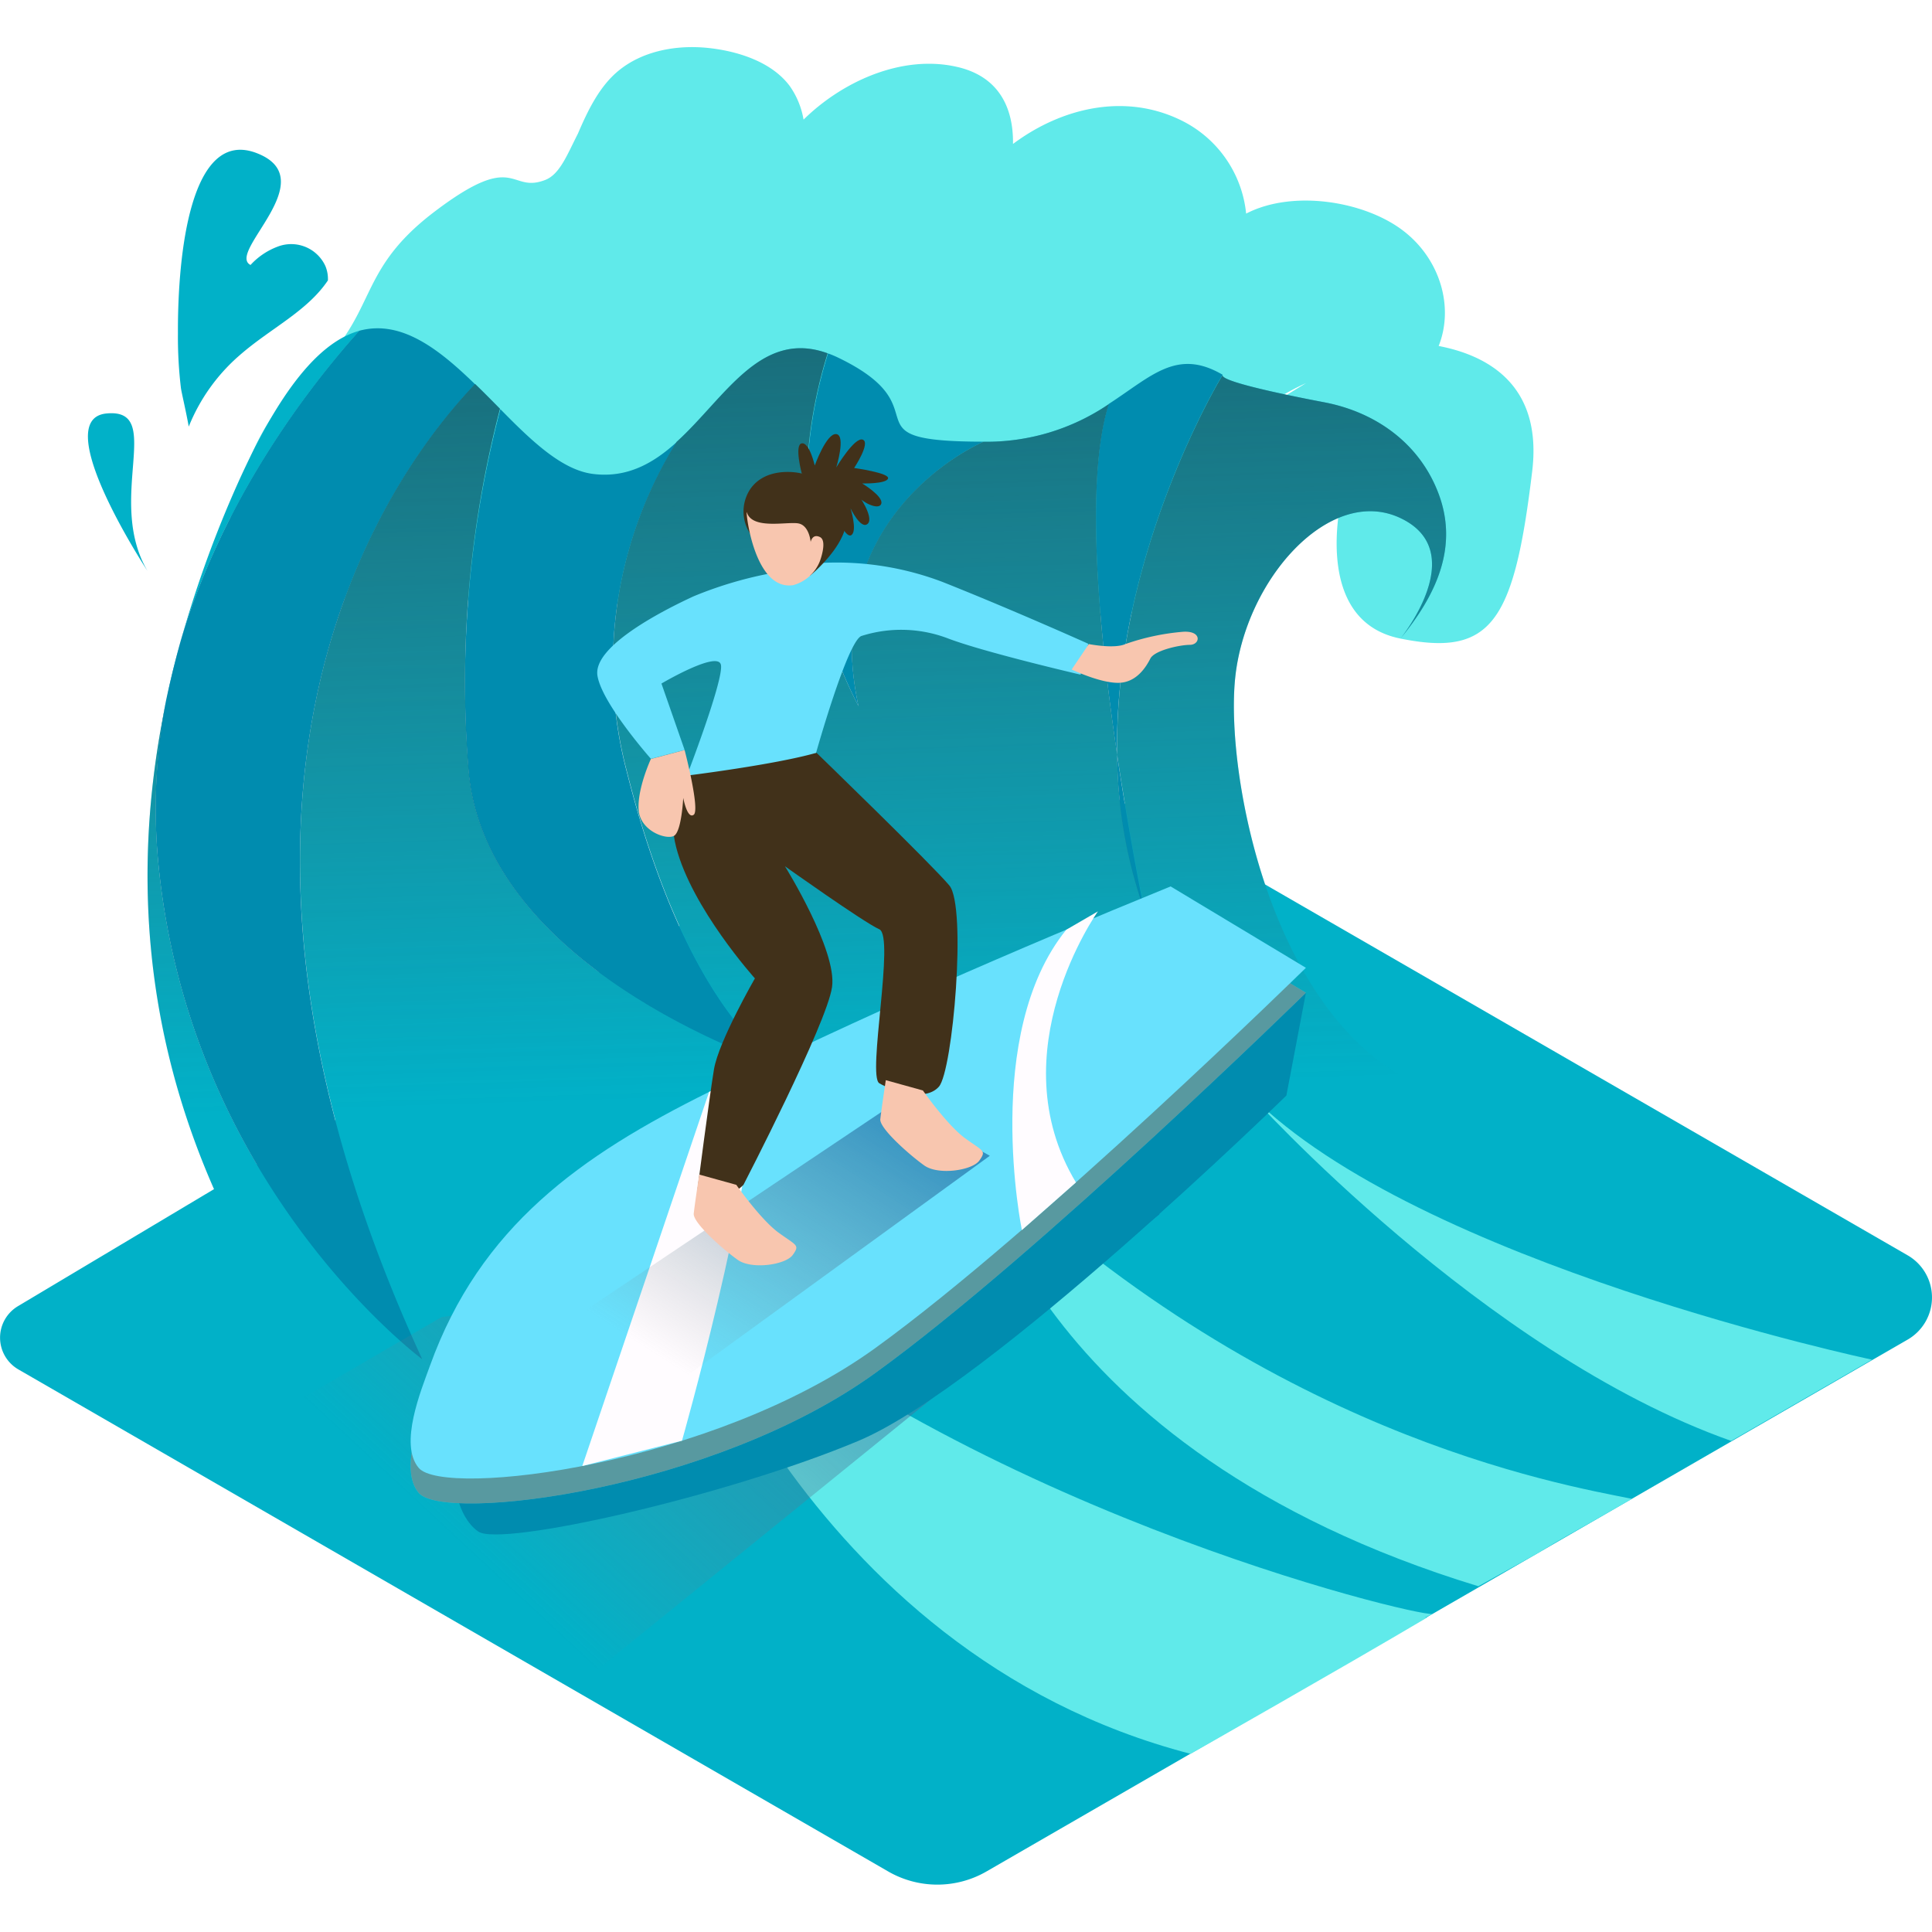<!-- https://iconduck.com/illustrations/106197/surfing -->
<svg xmlns="http://www.w3.org/2000/svg" xmlns:xlink="http://www.w3.org/1999/xlink" viewBox="83.83 71.07 250.17 250.17">
	<g transform="translate(0 50)">
		<linearGradient id="b" x1="194.86" x2="190.15" y1="162.67" y2="12.95" gradientUnits="userSpaceOnUse">
			<stop offset="0" stop-color="#4d4d4d" stop-opacity="0" />
			<stop offset=".41" stop-color="#344b51" stop-opacity=".41" />
			<stop offset=".98" stop-color="#114956" />
		</linearGradient>
		<linearGradient id="a" x1="145.01" x2="213.04" y1="222.47" y2="149.2" gradientUnits="userSpaceOnUse">
			<stop offset="0" stop-color="gray" stop-opacity="0" />
			<stop offset="1" stop-color="#0071bc" />
		</linearGradient>
		<linearGradient xlink:href="#a" id="c" x1="170.79" x2="202.9" y1="197.83" y2="147.62" />
		<path fill="#01b1c8"
			d="m112.16 174.68-26 15.52a4.75 4.75 0 0 0 .06 8.2l112.62 65a12.73 12.73 0 0 0 12.73 0l119.28-68.87a6.3 6.3 0 0 0 0-10.91l-116-66.95" />
		<path fill="#60eaea"
			d="M270.12 65.87c2-5.05.19-11.12-4.37-14.75-5-4-14.48-5.55-20.56-2.39a15.13 15.13 0 0 0-8-11.87C229.8 33 221.4 34.93 215 39.71c.07-4.6-1.76-8.77-7.34-10-7.1-1.58-14.78 1.93-19.78 6.85a10.6 10.6 0 0 0-1.81-4.38c-2.38-3.17-6.86-4.53-10.64-4.91-4-.4-8.4.37-11.56 3-2.41 2-3.91 5.06-5.2 8.09-1.39 2.71-2.33 5.25-4.21 6-4.74 1.86-3.68-4-14.38 4.13S133.15 62 123.15 70.38s-11.05 27.42-11 27.83L232 100.39a37.44 37.44 0 0 1 10.9-22.73l14.8 7.18s-4.37 16.51 7.44 18.91 14.73-2.07 17.08-21.57c1.4-11.29-5.8-15.1-12.1-16.31m-17.18 4.81-6.81 4.17a33 33 0 0 1 6.81-4.17" />
		<path fill="#01b1c8"
			d="M268.93 162.14c-20.15-7.76-26.41-40.2-25.18-53.08S256 83.8 265.18 88.16s0 15.57 0 15.59c4.48-5.47 7.61-11.75 4.89-18.85-2.44-6.38-8-10.4-14.62-11.71-1.14-.22-13.9-2.6-13.29-3.58 0 0-14.1 23-13.67 49.19 1.7 11.39 3.55 20.14 3.55 20.14a61.8 61.8 0 0 1-3.55-20.14c-2.28-15.28-4.26-35.32-1.09-45.4a28.13 28.13 0 0 1-16.21 4.87s-21.65 9.05-16.19 34.25a60.16 60.16 0 0 1-4-45.7c-8.7-3.17-13.31 5.8-19.55 11.46a54.4 54.4 0 0 0-6.45 42.65c8.27 32.79 20.68 38.54 20.68 38.54s-38.82-12.14-41.15-38.54A140 140 0 0 1 148.57 74c-1.06-1.07-2.13-2.16-3.22-3.21-10.86 11.35-41 51.92-6.85 126.24 0 0-30.44-22.57-34.22-64.79a73.3 73.3 0 0 1 1.08-20.45c-7.45 35.45 2.23 68.3 29.54 98.31 34.06 37.43 117.65 22.45 117.65 22.45 49.85-5.14 36.53-62.65 16.38-70.41M114 85.06a146 146 0 0 0-6.78 19.08c5.45-18.48 16.52-32.84 23.15-40.24-4.93 1.36-10.31 7.22-16.37 21.16" />
		<g fill="#008caf">
			<path d="M105.37 111.83q.8-3.82 1.88-7.69c-.74 2.49-1.38 5.06-1.88 7.69" />
			<path
				d="M104.28 132.28c3.78 42.22 34.22 64.79 34.22 64.79-34.17-74.32-4-114.89 6.85-126.24-4.7-4.57-9.58-8.4-15-6.93-6.63 7.4-17.69 21.76-23.15 40.24q-1.07 3.86-1.88 7.69a73.3 73.3 0 0 0-1.04 20.45" />
			<path
				d="M144.5 120.93c2.32 26.4 41.15 38.54 41.15 38.54s-12.42-5.75-20.68-38.54a54.4 54.4 0 0 1 6.51-42.64c-3 2.74-6.42 4.71-10.86 4.15-4.06-.51-8-4.32-12-8.39a140 140 0 0 0-4.12 46.88m50.5-8.41c-5.43-25.19 16.21-34.26 16.21-34.26-18.52 0-4.87-4.14-18.85-10.88a14 14 0 0 0-1.31-.55 60.16 60.16 0 0 0 3.95 45.69m33.48 6.27c-.42-26.18 13.67-49.19 13.67-49.19-5.94-3.49-9.22.2-14.77 3.79-3.16 10.08-1.17 30.12 1.1 45.4m0 0a61.8 61.8 0 0 0 3.52 20.14s-1.82-8.75-3.52-20.14" />
		</g>
		<path fill="url(#b)"
			d="M268.93 162.14c-20.15-7.76-26.41-40.2-25.18-53.08S256 83.8 265.18 88.16s0 15.57 0 15.59c4.48-5.47 7.61-11.75 4.89-18.85-2.44-6.38-8-10.4-14.62-11.71-1.14-.22-13.9-2.6-13.29-3.58 0 0-14.1 23-13.67 49.19 1.7 11.39 3.55 20.14 3.55 20.14a61.8 61.8 0 0 1-3.55-20.14c-2.28-15.28-4.26-35.32-1.09-45.4a28.13 28.13 0 0 1-16.21 4.87s-21.65 9.05-16.19 34.25a60.16 60.16 0 0 1-4-45.7c-8.7-3.17-13.31 5.8-19.55 11.46a54.4 54.4 0 0 0-6.45 42.65c8.27 32.79 20.68 38.54 20.68 38.54s-38.82-12.14-41.15-38.54A140 140 0 0 1 148.57 74c-1.06-1.07-2.13-2.16-3.22-3.21-10.86 11.35-41 51.92-6.85 126.24 0 0-30.44-22.57-34.22-64.79a73.3 73.3 0 0 1 1.08-20.45c-7.45 35.45 2.23 68.3 29.54 98.31 34.06 37.43 117.65 22.45 117.65 22.45 49.85-5.14 36.53-62.65 16.38-70.41" />
		<path fill="#60eaea"
			d="M269.32 230.06c-2.16.32-61.81-13.93-98.73-47.49 0 0 26.25 35.11 48.37 42.76 36.48 12.67 50.36 4.73 50.36 4.73m13.5-7.79c4.57-2.79 3.3-1.9 12.33-7.12-9.57-1.92-47.7-8.43-85.19-44.8 0 0 6.88 38.3 65.3 56.12zm43.41-25.14s-58.69-12.42-80.41-34.2c0 0 30.06 33.37 62.18 44.72" />
		<path fill="#60eaea" d="M170.59 182.58S187.26 235 238 248.17c0 0 19.4-11 30.68-17.68 0 0-35.17-2.82-49.68-13.37" />
		<path fill="#01b1c8"
			d="M102.93 95S90 75.34 97.62 74.61 97.46 85.7 102.93 95m5.34-18.69a24.1 24.1 0 0 1 6.58-9.23c4-3.5 8.74-5.68 11.44-9.7a4.34 4.34 0 0 0-.33-1.87A4.87 4.87 0 0 0 119.8 53a9.1 9.1 0 0 0-3.53 2.38c-3.17-1.62 9.55-11.1.81-14.48-8.58-3.32-10.26 13.08-10.21 23.37a56 56 0 0 0 .39 7.07c.1.66.65 2.95 1.01 4.97" />
		<path fill="url(#a)" d="m158 239.86 76-61.6-93 13.36-33.07 19.28c6.25 3.85 43.87 24.95 50.07 28.96" />
		<path fill="#008caf"
			d="m252.93 149.62-2.53 13.31s-38.47 37.6-55.43 44.72-46.3 13.8-49.22 11.73-3.1-6.93-3.1-6.93" />
		<path fill="#68e1fd"
			d="m252.93 149.62-17.52-10.54c-20.17 8.24-40.24 16.92-59.76 26.61C159 174 146 183.11 139.5 201.16c-1.11 3.09-4.06 10.17-1.44 13.23 3.33 3.88 38.09-.32 59.15-15.56s55.72-49.21 55.72-49.21" />
		<path fill="#41311a"
			d="m252.93 149.62-17.52-10.54c-20.17 8.24-40.24 16.92-59.76 26.61C159 174 146 183.11 139.5 201.16c-1.11 3.09-4.06 10.17-1.44 13.23 3.33 3.88 38.09-.32 59.15-15.56s55.72-49.21 55.72-49.21"
			opacity=".41" />
		<path fill="#68e1fd"
			d="m252.93 146.39-17.52-10.54c-20.17 8.24-40.24 16.92-59.76 26.61-16.65 8.26-29.65 17.42-36.15 35.47-1.11 3.09-4.06 10.17-1.44 13.23 3.33 3.88 38.09-.32 59.15-15.56s55.72-49.21 55.72-49.21" />
		<path fill="#fffcff"
			d="M226 139.08s-13 18.24-2.85 35.1l-7 6.17s-5.2-25.39 5.75-38.89zm-50.35 23.38-16.42 48.44 12.91-3.28s9-31.62 9.83-48.26z" />
		<path fill="url(#c)" d="M161.16 207.65 212 170.73l-12.25-6.87-54.39 36.44c6.32 3.84 9.64 3.34 15.8 7.35" />
		<path fill="#41311a"
			d="M175.81 118.19s-6.47 4.64-4.43 12.57 10.2 17 10.2 17-4.7 8.16-5.3 11.78-2.18 15.86-2.18 15.86 3.58 1.59 6-.91c0 0 10.79-20.85 11.47-25.61s-6.1-15.64-6.1-15.64 10.18 7.25 12.22 8.16-1.59 19 0 19.94 5.89 2.49 7.71.45 3.63-23.34 1.36-26.06-17.19-17.17-17.19-17.17" />
		<path fill="#68e1fd"
			d="M185.43 95a50.8 50.8 0 0 0-11.8 3.29c-5 2.31-13 6.67-12.44 10.26s6.93 10.78 6.93 10.78l4.36-1.15-3-8.6s7.31-4.32 7.7-2.42-4.4 14.34-4.4 14.34 11.33-1.4 16.72-2.94c0 0 4.07-14.5 5.88-15.14a17 17 0 0 1 11.05.26c4.62 1.8 17.32 4.75 17.32 4.75l1-4s-9.75-4.38-18.86-8a38.6 38.6 0 0 0-17.82-2.3" />
		<path fill="#41311a"
			d="M180.94 90.13a5.24 5.24 0 0 1 0-5.67c1.92-2.87 5.83-2.31 6.71-2.07s6.22 3.11 5.75 6.46-4.66 6.75-4.66 6.75" />
		<path fill="#f8c6af"
			d="M180.54 87.42c-.22-.72.8 10.21 6 9.42a5.18 5.18 0 0 0 3.46-3.12s1-2.63 0-3.11-1.2.64-1.2.64-.16-2.07-1.52-2.39-6.02.87-6.74-1.44" />
		<path fill="#41311a"
			d="M187.65 82.39s-1-3.75 0-3.91 1.68 2.87 1.68 2.87 1.52-4.23 2.79-4.07 0 4.31 0 4.31 2.39-4 3.43-3.59-1.12 3.67-1.12 3.67 4.63.64 4.39 1.36-3.35.64-3.35.64 2.79 1.68 2.47 2.63-2.63-.32-2.87-.88 2 2.64 1.12 3.47-2.23-2-2.23-2 .88 2.79.16 3.43-1.93-2.32-1.93-2.32" />
		<path fill="#f8c6af"
			d="M179.17 174.49s3.18 4.54 5.51 6.22 2.72 1.56 1.81 2.85-5.31 1.94-7.13.65-5.83-4.8-5.7-6 .71-5.05.71-5.05m28.96-10.89s3.18 4.54 5.51 6.22 2.72 1.56 1.81 2.85-5.31 1.94-7.13.65-5.83-4.8-5.7-6 .71-5.05.71-5.05m-30.42-41.59s-1.79 3.87-1.58 6.6 3.56 3.89 4.56 3.36 1.21-4.92 1.21-4.92.52 2.81 1.36 2.18-1.18-8.38-1.18-8.38m52.34-13.72s3.27.65 4.73 0a30 30 0 0 1 7.44-1.59c2.52-.18 2.28 1.68.91 1.69s-4.58.73-5.11 1.77-1.78 3.15-4.19 3.15-6-1.73-6-1.73" />
	</g>
</svg>
